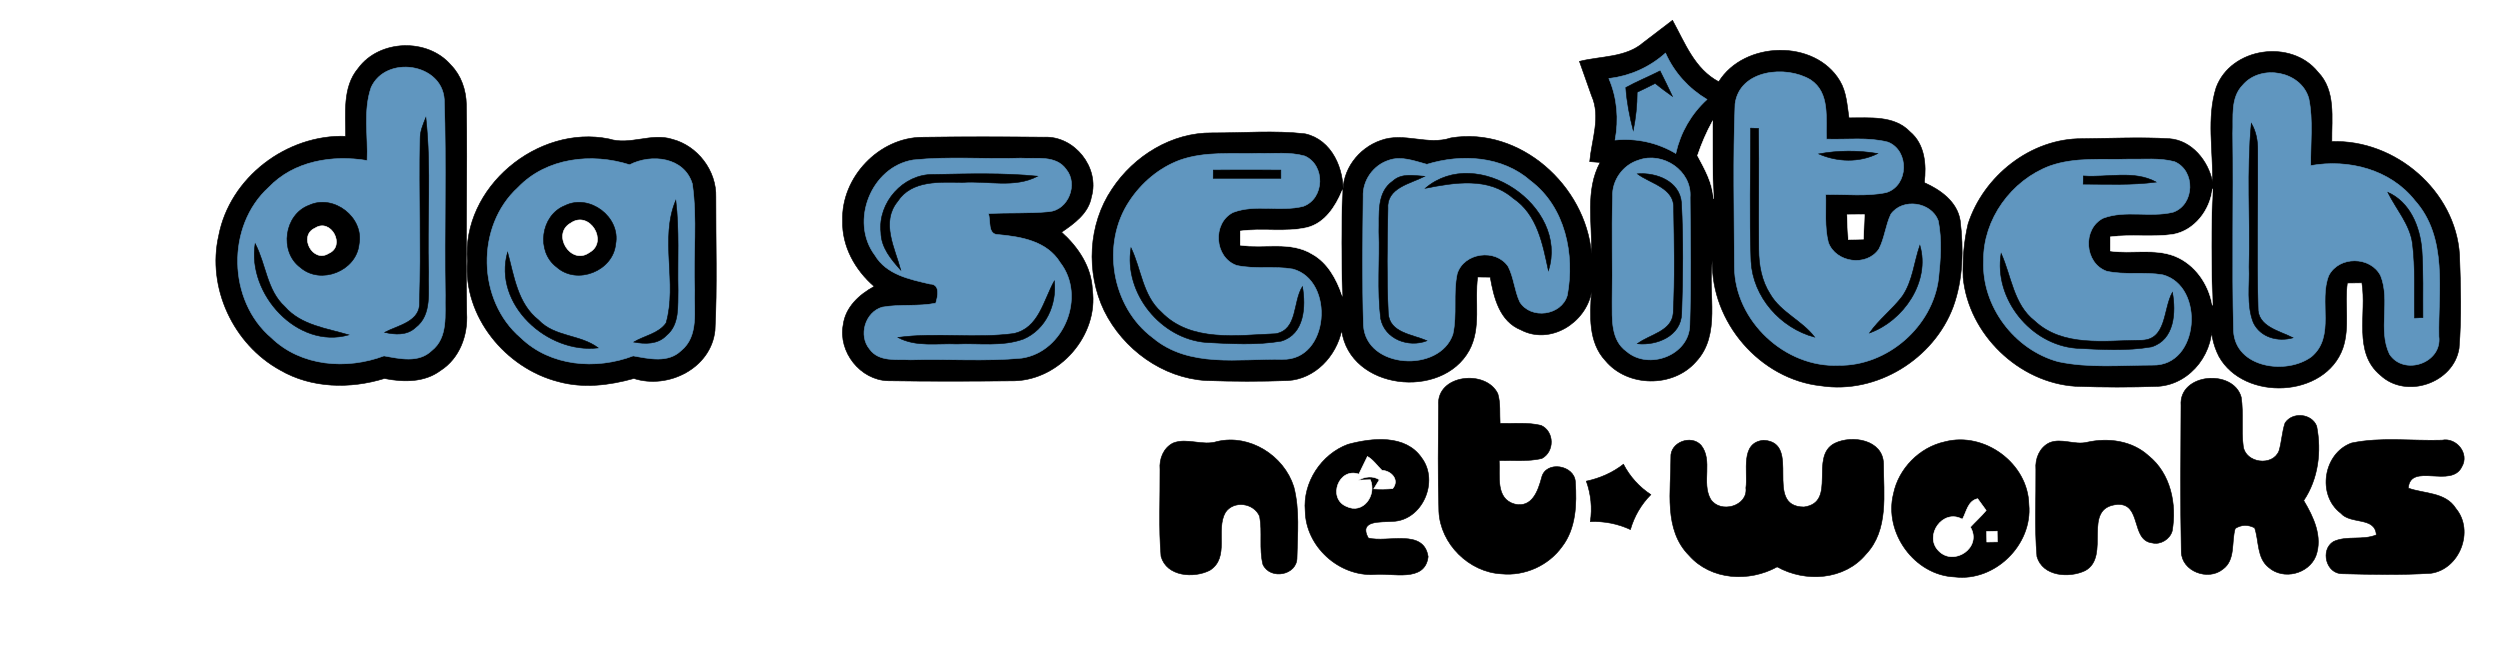 <?xml version="1.0" encoding="UTF-8"?>
<svg xmlns="http://www.w3.org/2000/svg" xmlns:xlink="http://www.w3.org/1999/xlink" width="431pt" height="114pt" viewBox="0 0 431 114" version="1.1">
<rect x="0" y="0" width="431" height="114" fill="#333333" stroke="none"/>
<defs>
<clipPath id="clip0">
  <rect width="431" height="114"/>
</clipPath>
</defs>
<g id="surface0" clip-path="url(#clip0)">
<path style="fill: none; stroke-width: 0.1; stroke-linecap: butt; stroke-linejoin: miter; stroke: rgb(100%,100%,100%); opacity: 1;stroke-miterlimit: 10;" d="M 0 0 L 431 0 L 431 114 L 0 114 L 0 0 Z M 0 0 " transform="matrix(1,0,0,1,0,0)"/>
<path style="stroke: none; fill-rule: nonzero; fill: rgb(100%,100%,100%); opacity: 1;" d="M 0 0 L 431 0 L 431 114 L 0 114 L 0 0 Z M 0 0 "/>
<path style="fill: none; stroke-width: 0.1; stroke-linecap: butt; stroke-linejoin: miter; stroke: rgb(0%,0%,0%); opacity: 1;stroke-miterlimit: 10;" d="M 283.31 7.343 C 284.986 6.064 286.651 4.77 288.339 3.502 C 290.491 7.398 292.13 11.89 296.31 14.093 C 300.676 7.052 312.888 6.724 317.186 13.941 C 318.343 15.861 318.437 18.163 318.764 20.321 C 322.329 20.354 326.541 19.856 329.268 22.7 C 331.854 24.855 332.132 28.371 331.754 31.488 C 334.539 32.722 337.416 34.77 337.934 37.996 C 338.537 42.949 338.453 48.153 336.731 52.891 C 333.377 61.893 323.545 67.984 313.965 66.519 C 303.43 65.393 294.939 55.524 295.207 44.929 C 294.389 50.674 296.792 57.697 292.361 62.386 C 288.419 66.874 280.58 66.775 276.77 62.172 C 273.804 59.007 274.096 54.324 274.372 50.337 C 273.404 55.681 267.238 59.519 262.215 56.879 C 258.511 55.397 257.531 51.289 256.913 47.776 C 256.372 47.77 255.289 47.757 254.748 47.751 C 254.175 51.957 255.412 56.544 253.273 60.439 C 248.556 68.954 232.735 67.229 231.302 56.985 C 230.358 61.418 226.711 65.335 222.031 65.611 C 217.321 65.786 212.596 65.772 207.888 65.603 C 200.422 65.155 193.645 60.208 190.368 53.58 C 187.188 46.979 187.591 38.686 191.72 32.581 C 195.497 26.871 202.026 22.834 208.983 22.912 C 214.315 22.931 219.691 22.45 224.999 23.069 C 229.654 24.089 231.773 29.176 231.541 33.549 C 231.286 29.33 234.194 25.52 238.083 24.195 C 242.042 22.751 246.139 25.126 250.142 23.774 C 262.058 21.798 273.347 31.993 274.37 43.687 C 274.526 38.486 273.253 32.835 275.864 28.001 C 275.414 27.966 274.514 27.897 274.064 27.862 C 274.394 24.099 276.025 20.137 274.378 16.476 C 273.701 14.503 272.978 12.547 272.293 10.579 C 275.971 9.645 280.283 9.962 283.31 7.343 Z M 283.31 7.343 " transform="matrix(1,0,0,1,0,0)"/>
<path style="stroke: none; fill-rule: nonzero; fill: rgb(0%,0%,0%); opacity: 1;" d="M 283.31 7.343 C 284.986 6.064 286.651 4.77 288.339 3.502 C 290.491 7.398 292.13 11.89 296.31 14.093 C 300.676 7.052 312.888 6.724 317.186 13.941 C 318.343 15.861 318.437 18.163 318.764 20.321 C 322.329 20.354 326.541 19.856 329.268 22.7 C 331.854 24.855 332.132 28.371 331.754 31.488 C 334.539 32.722 337.416 34.77 337.934 37.996 C 338.537 42.949 338.453 48.153 336.731 52.891 C 333.377 61.893 323.545 67.984 313.965 66.519 C 303.43 65.393 294.939 55.524 295.207 44.929 C 294.389 50.674 296.792 57.697 292.361 62.386 C 288.419 66.874 280.58 66.775 276.77 62.172 C 273.804 59.007 274.096 54.324 274.372 50.337 C 273.404 55.681 267.238 59.519 262.215 56.879 C 258.511 55.397 257.531 51.289 256.913 47.776 C 256.372 47.77 255.289 47.757 254.748 47.751 C 254.175 51.957 255.412 56.544 253.273 60.439 C 248.556 68.954 232.735 67.229 231.302 56.985 C 230.358 61.418 226.711 65.335 222.031 65.611 C 217.321 65.786 212.596 65.772 207.888 65.603 C 200.422 65.155 193.645 60.208 190.368 53.58 C 187.188 46.979 187.591 38.686 191.72 32.581 C 195.497 26.871 202.026 22.834 208.983 22.912 C 214.315 22.931 219.691 22.45 224.999 23.069 C 229.654 24.089 231.773 29.176 231.541 33.549 C 231.286 29.33 234.194 25.52 238.083 24.195 C 242.042 22.751 246.139 25.126 250.142 23.774 C 262.058 21.798 273.347 31.993 274.37 43.687 C 274.526 38.486 273.253 32.835 275.864 28.001 C 275.414 27.966 274.514 27.897 274.064 27.862 C 274.394 24.099 276.025 20.137 274.378 16.476 C 273.701 14.503 272.978 12.547 272.293 10.579 C 275.971 9.645 280.283 9.962 283.31 7.343 Z M 283.31 7.343 "/>
<path style="fill: none; stroke-width: 0.1; stroke-linecap: butt; stroke-linejoin: miter; stroke: rgb(0%,0%,0%); opacity: 1;stroke-miterlimit: 10;" d="M 61.746 11.787 C 65.403 6.783 73.739 6.527 77.746 11.224 C 79.513 13.017 80.349 15.523 80.402 18.008 C 80.604 29.996 80.243 41.988 80.458 53.976 C 80.7 57.766 79.252 61.762 75.96 63.869 C 73.177 65.964 69.536 65.903 66.278 65.25 C 60.383 67.068 53.709 66.958 48.283 63.798 C 40.249 59.378 35.642 49.613 37.708 40.614 C 39.638 30.577 49.438 23.168 59.583 23.495 C 59.619 19.557 59.009 15.036 61.746 11.787 Z M 61.746 11.787 " transform="matrix(1,0,0,1,0,0)"/>
<path style="stroke: none; fill-rule: nonzero; fill: rgb(0%,0%,0%); opacity: 1;" d="M 61.746 11.787 C 65.403 6.783 73.739 6.527 77.746 11.224 C 79.513 13.017 80.349 15.523 80.402 18.008 C 80.604 29.996 80.243 41.988 80.458 53.976 C 80.7 57.766 79.252 61.762 75.96 63.869 C 73.177 65.964 69.536 65.903 66.278 65.25 C 60.383 67.068 53.709 66.958 48.283 63.798 C 40.249 59.378 35.642 49.613 37.708 40.614 C 39.638 30.577 49.438 23.168 59.583 23.495 C 59.619 19.557 59.009 15.036 61.746 11.787 Z M 61.746 11.787 "/>
<path style="fill: none; stroke-width: 0.1; stroke-linecap: butt; stroke-linejoin: miter; stroke: rgb(0%,0%,0%); opacity: 1;stroke-miterlimit: 10;" d="M 382.06 15.111 C 384.627 8.139 395.029 6.695 399.606 12.409 C 402.733 15.608 401.952 20.351 402.01 24.408 C 412.943 24.008 423.355 32.932 424.024 43.941 C 424.222 49.299 424.383 54.697 423.945 60.045 C 423.018 66.041 414.832 68.843 410.396 64.695 C 405.616 60.754 408.062 54.032 407.189 48.755 C 406.562 48.762 405.308 48.776 404.681 48.783 C 404.176 52.515 405.139 56.401 403.911 60.033 C 400.857 68.627 386.87 69.204 382.547 61.455 C 381.497 59.41 381.062 57.214 381.24 54.868 C 382.047 60.496 377.792 66.244 372.06 66.608 C 367.323 66.787 362.57 66.774 357.836 66.599 C 348.039 65.981 339.379 57.613 338.443 47.84 C 338.346 44.748 338.575 41.615 339.297 38.602 C 341.98 30.31 350.148 23.833 358.994 23.911 C 363.995 23.867 369.012 23.616 374.009 23.912 C 377.873 24.196 380.698 27.725 381.438 31.329 C 381.551 25.972 380.41 20.319 382.06 15.111 Z M 382.06 15.111 " transform="matrix(1,0,0,1,0,0)"/>
<path style="stroke: none; fill-rule: nonzero; fill: rgb(0%,0%,0%); opacity: 1;" d="M 382.06 15.111 C 384.627 8.139 395.029 6.695 399.606 12.409 C 402.733 15.608 401.952 20.351 402.01 24.408 C 412.943 24.008 423.355 32.932 424.024 43.941 C 424.222 49.299 424.383 54.697 423.945 60.045 C 423.018 66.041 414.832 68.843 410.396 64.695 C 405.616 60.754 408.062 54.032 407.189 48.755 C 406.562 48.762 405.308 48.776 404.681 48.783 C 404.176 52.515 405.139 56.401 403.911 60.033 C 400.857 68.627 386.87 69.204 382.547 61.455 C 381.497 59.41 381.062 57.214 381.24 54.868 C 382.047 60.496 377.792 66.244 372.06 66.608 C 367.323 66.787 362.57 66.774 357.836 66.599 C 348.039 65.981 339.379 57.613 338.443 47.84 C 338.346 44.748 338.575 41.615 339.297 38.602 C 341.98 30.31 350.148 23.833 358.994 23.911 C 363.995 23.867 369.012 23.616 374.009 23.912 C 377.873 24.196 380.698 27.725 381.438 31.329 C 381.551 25.972 380.41 20.319 382.06 15.111 Z M 382.06 15.111 "/>
<path style="fill: none; stroke-width: 0.1; stroke-linecap: butt; stroke-linejoin: miter; stroke: rgb(37.647%,58.824%,74.902%); opacity: 1;stroke-miterlimit: 10;" d="M 277.37 13.539 C 281.03 13.1 284.383 11.605 287.134 9.148 C 288.638 12.524 291.12 15.252 294.287 17.145 C 291.553 19.643 289.72 22.846 288.903 26.455 C 285.72 24.569 282.127 23.785 278.444 24.142 C 279.104 20.547 278.821 16.913 277.37 13.539 Z M 277.37 13.539 " transform="matrix(1,0,0,1,0,0)"/>
<path style="stroke: none; fill-rule: nonzero; fill: rgb(37.647%,58.824%,74.902%); opacity: 1;" d="M 277.37 13.539 C 281.03 13.1 284.383 11.605 287.134 9.148 C 288.638 12.524 291.12 15.252 294.287 17.145 C 291.553 19.643 289.72 22.846 288.903 26.455 C 285.72 24.569 282.127 23.785 278.444 24.142 C 279.104 20.547 278.821 16.913 277.37 13.539 Z M 277.37 13.539 "/>
<path style="fill: none; stroke-width: 0.1; stroke-linecap: butt; stroke-linejoin: miter; stroke: rgb(37.647%,58.824%,74.902%); opacity: 1;stroke-miterlimit: 10;" d="M 63.991 15.049 C 66.533 9.502 76.155 10.874 76.591 17.121 C 76.968 28.389 76.583 39.681 76.763 50.959 C 76.67 54.186 77.31 58.19 74.412 60.462 C 72.17 62.621 68.925 61.838 66.2 61.354 C 59.754 63.77 51.902 63.188 46.785 58.233 C 39.239 51.823 38.988 38.955 46.33 32.294 C 50.671 27.74 57.309 26.677 63.292 27.674 C 63.485 23.49 62.585 19.074 63.991 15.049 Z M 63.991 15.049 " transform="matrix(1,0,0,1,0,0)"/>
<path style="stroke: none; fill-rule: nonzero; fill: rgb(37.647%,58.824%,74.902%); opacity: 1;" d="M 63.991 15.049 C 66.533 9.502 76.155 10.874 76.591 17.121 C 76.968 28.389 76.583 39.681 76.763 50.959 C 76.67 54.186 77.31 58.19 74.412 60.462 C 72.17 62.621 68.925 61.838 66.2 61.354 C 59.754 63.77 51.902 63.188 46.785 58.233 C 39.239 51.823 38.988 38.955 46.33 32.294 C 50.671 27.74 57.309 26.677 63.292 27.674 C 63.485 23.49 62.585 19.074 63.991 15.049 Z M 63.991 15.049 "/>
<path style="fill: none; stroke-width: 0.1; stroke-linecap: butt; stroke-linejoin: miter; stroke: rgb(0%,0%,0%); opacity: 1;stroke-miterlimit: 10;" d="M 280.288 15.09 C 282.207 14.042 284.241 13.214 286.194 12.223 C 286.923 13.677 287.64 15.134 288.327 16.611 C 287.309 15.893 286.315 15.147 285.344 14.375 C 284.32 14.906 283.288 15.413 282.248 15.895 C 282.25 18.111 282.005 20.322 281.573 22.494 C 280.938 20.069 280.458 17.592 280.288 15.09 Z M 280.288 15.09 " transform="matrix(1,0,0,1,0,0)"/>
<path style="stroke: none; fill-rule: nonzero; fill: rgb(0%,0%,0%); opacity: 1;" d="M 280.288 15.09 C 282.207 14.042 284.241 13.214 286.194 12.223 C 286.923 13.677 287.64 15.134 288.327 16.611 C 287.309 15.893 286.315 15.147 285.344 14.375 C 284.32 14.906 283.288 15.413 282.248 15.895 C 282.25 18.111 282.005 20.322 281.573 22.494 C 280.938 20.069 280.458 17.592 280.288 15.09 Z M 280.288 15.09 "/>
<path style="fill: none; stroke-width: 0.1; stroke-linecap: butt; stroke-linejoin: miter; stroke: rgb(37.647%,58.824%,74.902%); opacity: 1;stroke-miterlimit: 10;" d="M 299.128 17.911 C 299.906 11.997 307.914 11.202 312.148 13.759 C 315.563 16.02 314.737 20.492 314.876 23.986 C 318.4 24.103 322.033 23.611 325.483 24.502 C 329.207 25.974 329.055 31.982 325.213 33.188 C 321.782 33.91 318.231 33.448 314.754 33.541 C 314.839 36.287 314.521 39.104 315.205 41.794 C 316.474 45.309 321.84 46.063 323.935 42.92 C 324.912 41.035 325.074 38.848 325.982 36.932 C 327.991 34.087 332.974 34.799 334.161 38.073 C 334.812 41.338 334.551 44.725 334.207 48.014 C 333.183 56.307 325.366 63.11 317.008 62.985 C 307.753 63.428 299.093 55.325 299.017 46.042 C 298.981 36.67 298.758 27.274 299.128 17.911 Z M 299.128 17.911 " transform="matrix(1,0,0,1,0,0)"/>
<path style="stroke: none; fill-rule: nonzero; fill: rgb(37.647%,58.824%,74.902%); opacity: 1;" d="M 299.128 17.911 C 299.906 11.997 307.914 11.202 312.148 13.759 C 315.563 16.02 314.737 20.492 314.876 23.986 C 318.4 24.103 322.033 23.611 325.483 24.502 C 329.207 25.974 329.055 31.982 325.213 33.188 C 321.782 33.91 318.231 33.448 314.754 33.541 C 314.839 36.287 314.521 39.104 315.205 41.794 C 316.474 45.309 321.84 46.063 323.935 42.92 C 324.912 41.035 325.074 38.848 325.982 36.932 C 327.991 34.087 332.974 34.799 334.161 38.073 C 334.812 41.338 334.551 44.725 334.207 48.014 C 333.183 56.307 325.366 63.11 317.008 62.985 C 307.753 63.428 299.093 55.325 299.017 46.042 C 298.981 36.67 298.758 27.274 299.128 17.911 Z M 299.128 17.911 "/>
<path style="fill: none; stroke-width: 0.1; stroke-linecap: butt; stroke-linejoin: miter; stroke: rgb(37.647%,58.824%,74.902%); opacity: 1;stroke-miterlimit: 10;" d="M 386.644 14.676 C 389.765 10.991 396.709 12.23 398.042 16.979 C 398.821 20.777 398.307 24.702 398.37 28.55 C 404.905 27.379 412.106 29.222 416.333 34.578 C 422.062 40.99 420.317 50.147 420.462 57.998 C 421.062 62.617 414.397 64.848 411.947 61.047 C 409.941 56.859 412.146 51.809 410.418 47.525 C 408.672 44.128 403.24 44.091 401.485 47.494 C 399.682 51.94 402.673 57.995 398.495 61.497 C 394.198 64.675 385.376 63.444 385.063 57.038 C 384.774 45.694 385.082 34.335 384.926 22.986 C 385.055 20.196 384.499 16.877 386.644 14.676 Z M 386.644 14.676 " transform="matrix(1,0,0,1,0,0)"/>
<path style="stroke: none; fill-rule: nonzero; fill: rgb(37.647%,58.824%,74.902%); opacity: 1;" d="M 386.644 14.676 C 389.765 10.991 396.709 12.23 398.042 16.979 C 398.821 20.777 398.307 24.702 398.37 28.55 C 404.905 27.379 412.106 29.222 416.333 34.578 C 422.062 40.99 420.317 50.147 420.462 57.998 C 421.062 62.617 414.397 64.848 411.947 61.047 C 409.941 56.859 412.146 51.809 410.418 47.525 C 408.672 44.128 403.24 44.091 401.485 47.494 C 399.682 51.94 402.673 57.995 398.495 61.497 C 394.198 64.675 385.376 63.444 385.063 57.038 C 384.774 45.694 385.082 34.335 384.926 22.986 C 385.055 20.196 384.499 16.877 386.644 14.676 Z M 386.644 14.676 "/>
<path style="fill: none; stroke-width: 0.1; stroke-linecap: butt; stroke-linejoin: miter; stroke: rgb(0%,0%,0%); opacity: 1;stroke-miterlimit: 10;" d="M 72.432 23.92 C 72.41 22.625 72.949 21.425 73.419 20.252 C 74.39 29.108 73.603 38.051 73.894 46.943 C 73.74 50.151 74.579 54.242 71.625 56.477 C 70.164 57.85 68.113 57.709 66.312 57.299 C 68.626 56.07 72.543 55.469 72.33 52.021 C 72.616 42.66 72.268 33.284 72.432 23.92 Z M 72.432 23.92 " transform="matrix(1,0,0,1,0,0)"/>
<path style="stroke: none; fill-rule: nonzero; fill: rgb(0%,0%,0%); opacity: 1;" d="M 72.432 23.92 C 72.41 22.625 72.949 21.425 73.419 20.252 C 74.39 29.108 73.603 38.051 73.894 46.943 C 73.74 50.151 74.579 54.242 71.625 56.477 C 70.164 57.85 68.113 57.709 66.312 57.299 C 68.626 56.07 72.543 55.469 72.33 52.021 C 72.616 42.66 72.268 33.284 72.432 23.92 Z M 72.432 23.92 "/>
<path style="fill: none; stroke-width: 0.1; stroke-linecap: butt; stroke-linejoin: miter; stroke: rgb(100%,100%,100%); opacity: 1;stroke-miterlimit: 10;" d="M 292.654 26.816 C 293.342 24.767 294.2 22.782 295.24 20.885 C 295.275 25.348 295.155 29.812 295.414 34.272 C 295.266 31.511 293.905 29.165 292.654 26.816 Z M 292.654 26.816 " transform="matrix(1,0,0,1,0,0)"/>
<path style="stroke: none; fill-rule: nonzero; fill: rgb(100%,100%,100%); opacity: 1;" d="M 292.654 26.816 C 293.342 24.767 294.2 22.782 295.24 20.885 C 295.275 25.348 295.155 29.812 295.414 34.272 C 295.266 31.511 293.905 29.165 292.654 26.816 Z M 292.654 26.816 "/>
<path style="fill: none; stroke-width: 0.1; stroke-linecap: butt; stroke-linejoin: miter; stroke: rgb(0%,0%,0%); opacity: 1;stroke-miterlimit: 10;" d="M 301.804 22.091 L 303.168 22.139 C 303.274 29.091 303.139 36.044 303.209 42.996 C 303.208 45.684 303.711 48.44 305.195 50.729 C 307.037 53.876 310.675 55.262 312.848 58.125 C 306.95 56.566 302.193 51.198 301.879 45.031 C 301.585 37.391 301.817 29.736 301.804 22.091 Z M 301.804 22.091 " transform="matrix(1,0,0,1,0,0)"/>
<path style="stroke: none; fill-rule: nonzero; fill: rgb(0%,0%,0%); opacity: 1;" d="M 301.804 22.091 L 303.168 22.139 C 303.274 29.091 303.139 36.044 303.209 42.996 C 303.208 45.684 303.711 48.44 305.195 50.729 C 307.037 53.876 310.675 55.262 312.848 58.125 C 306.95 56.566 302.193 51.198 301.879 45.031 C 301.585 37.391 301.817 29.736 301.804 22.091 Z M 301.804 22.091 "/>
<path style="fill: none; stroke-width: 0.1; stroke-linecap: butt; stroke-linejoin: miter; stroke: rgb(0%,0%,0%); opacity: 1;stroke-miterlimit: 10;" d="M 388.125 21.258 C 388.965 22.665 389.248 24.315 389.228 25.934 C 389.29 34.939 389.045 43.952 389.284 52.953 C 389.139 56.335 392.99 57.019 395.32 58.236 C 392.723 58.964 389.716 58.201 388.473 55.614 C 387.278 52.575 387.88 49.195 387.745 46.006 C 387.968 37.76 387.337 29.48 388.125 21.258 Z M 388.125 21.258 " transform="matrix(1,0,0,1,0,0)"/>
<path style="stroke: none; fill-rule: nonzero; fill: rgb(0%,0%,0%); opacity: 1;" d="M 388.125 21.258 C 388.965 22.665 389.248 24.315 389.228 25.934 C 389.29 34.939 389.045 43.952 389.284 52.953 C 389.139 56.335 392.99 57.019 395.32 58.236 C 392.723 58.964 389.716 58.201 388.473 55.614 C 387.278 52.575 387.88 49.195 387.745 46.006 C 387.968 37.76 387.337 29.48 388.125 21.258 Z M 388.125 21.258 "/>
<path style="fill: none; stroke-width: 0.1; stroke-linecap: butt; stroke-linejoin: miter; stroke: rgb(0%,0%,0%); opacity: 1;stroke-miterlimit: 10;" d="M 80.586 45.021 C 79.556 32.326 92.699 21.443 104.99 23.951 C 108.63 25.101 112.275 22.849 115.902 24.01 C 120.275 25.141 123.558 29.451 123.415 33.99 C 123.386 41.648 123.664 49.329 123.265 56.976 C 122.578 63.477 115.218 67.158 109.281 65.25 C 105.044 66.436 100.539 66.986 96.234 65.79 C 87.178 63.472 79.824 54.584 80.586 45.021 Z M 80.586 45.021 " transform="matrix(1,0,0,1,0,0)"/>
<path style="stroke: none; fill-rule: nonzero; fill: rgb(0%,0%,0%); opacity: 1;" d="M 80.586 45.021 C 79.556 32.326 92.699 21.443 104.99 23.951 C 108.63 25.101 112.275 22.849 115.902 24.01 C 120.275 25.141 123.558 29.451 123.415 33.99 C 123.386 41.648 123.664 49.329 123.265 56.976 C 122.578 63.477 115.218 67.158 109.281 65.25 C 105.044 66.436 100.539 66.986 96.234 65.79 C 87.178 63.472 79.824 54.584 80.586 45.021 Z M 80.586 45.021 "/>
<path style="fill: none; stroke-width: 0.1; stroke-linecap: butt; stroke-linejoin: miter; stroke: rgb(0%,0%,0%); opacity: 1;stroke-miterlimit: 10;" d="M 145.26 38.03 C 145.017 30.589 151.542 23.693 159.02 23.664 C 166.004 23.557 172.996 23.581 179.981 23.649 C 185.224 23.382 189.621 28.889 188.166 33.939 C 187.67 36.772 185.223 38.519 183.015 40.029 C 185.881 42.604 188.181 46.012 188.331 49.983 C 189.395 57.776 182.743 65.432 174.927 65.654 C 167.657 65.731 160.379 65.76 153.111 65.642 C 148.326 65.536 144.467 60.653 145.369 55.974 C 145.769 52.94 148.152 50.768 150.71 49.383 C 147.422 46.546 145.125 42.459 145.26 38.03 Z M 145.26 38.03 " transform="matrix(1,0,0,1,0,0)"/>
<path style="stroke: none; fill-rule: nonzero; fill: rgb(0%,0%,0%); opacity: 1;" d="M 145.26 38.03 C 145.017 30.589 151.542 23.693 159.02 23.664 C 166.004 23.557 172.996 23.581 179.981 23.649 C 185.224 23.382 189.621 28.889 188.166 33.939 C 187.67 36.772 185.223 38.519 183.015 40.029 C 185.881 42.604 188.181 46.012 188.331 49.983 C 189.395 57.776 182.743 65.432 174.927 65.654 C 167.657 65.731 160.379 65.76 153.111 65.642 C 148.326 65.536 144.467 60.653 145.369 55.974 C 145.769 52.94 148.152 50.768 150.71 49.383 C 147.422 46.546 145.125 42.459 145.26 38.03 Z M 145.26 38.03 "/>
<path style="fill: none; stroke-width: 0.1; stroke-linecap: butt; stroke-linejoin: miter; stroke: rgb(0%,0%,0%); opacity: 1;stroke-miterlimit: 10;" d="M 313.549 26.536 C 316.903 25.911 320.35 25.908 323.717 26.469 C 320.569 28.061 316.74 27.933 313.549 26.536 Z M 313.549 26.536 " transform="matrix(1,0,0,1,0,0)"/>
<path style="stroke: none; fill-rule: nonzero; fill: rgb(0%,0%,0%); opacity: 1;" d="M 313.549 26.536 C 316.903 25.911 320.35 25.908 323.717 26.469 C 320.569 28.061 316.74 27.933 313.549 26.536 Z M 313.549 26.536 "/>
<path style="fill: none; stroke-width: 0.1; stroke-linecap: butt; stroke-linejoin: miter; stroke: rgb(37.647%,58.824%,74.902%); opacity: 1;stroke-miterlimit: 10;" d="M 108.544 28.403 C 112.32 26.464 117.975 27.087 119.361 31.702 C 120.232 37.758 119.487 43.937 119.757 50.042 C 119.596 53.545 120.534 57.929 117.418 60.459 C 115.162 62.628 111.9 61.834 109.162 61.354 C 102.733 63.792 94.893 63.167 89.786 58.235 C 82.244 51.825 81.986 38.97 89.319 32.303 C 94.235 27.185 102.011 26.33 108.544 28.403 Z M 108.544 28.403 " transform="matrix(1,0,0,1,0,0)"/>
<path style="stroke: none; fill-rule: nonzero; fill: rgb(37.647%,58.824%,74.902%); opacity: 1;" d="M 108.544 28.403 C 112.32 26.464 117.975 27.087 119.361 31.702 C 120.232 37.758 119.487 43.937 119.757 50.042 C 119.596 53.545 120.534 57.929 117.418 60.459 C 115.162 62.628 111.9 61.834 109.162 61.354 C 102.733 63.792 94.893 63.167 89.786 58.235 C 82.244 51.825 81.986 38.97 89.319 32.303 C 94.235 27.185 102.011 26.33 108.544 28.403 Z M 108.544 28.403 "/>
<path style="fill: none; stroke-width: 0.1; stroke-linecap: butt; stroke-linejoin: miter; stroke: rgb(37.647%,58.824%,74.902%); opacity: 1;stroke-miterlimit: 10;" d="M 157.437 27.575 C 163.588 26.934 169.798 27.477 175.975 27.266 C 178.611 27.429 182.043 26.685 183.821 29.209 C 185.916 31.758 184.182 36.198 180.854 36.488 C 177.377 36.832 173.875 36.614 170.392 36.828 C 170.857 37.993 170.186 40.466 172.11 40.447 C 176.073 40.816 180.51 41.569 182.778 45.272 C 187.297 51.087 183.431 60.651 176.173 61.737 C 169.809 62.348 163.394 61.833 157.01 62.033 C 154.603 61.903 151.524 62.449 149.909 60.176 C 147.96 57.828 149.152 53.819 152.086 52.956 C 155.134 52.411 158.276 52.883 161.319 52.272 C 161.696 51.091 162.14 48.987 160.307 48.961 C 156.799 48.142 152.836 47.362 150.832 43.994 C 146.448 38.163 150.223 28.727 157.437 27.575 Z M 157.437 27.575 " transform="matrix(1,0,0,1,0,0)"/>
<path style="stroke: none; fill-rule: nonzero; fill: rgb(37.647%,58.824%,74.902%); opacity: 1;" d="M 157.437 27.575 C 163.588 26.934 169.798 27.477 175.975 27.266 C 178.611 27.429 182.043 26.685 183.821 29.209 C 185.916 31.758 184.182 36.198 180.854 36.488 C 177.377 36.832 173.875 36.614 170.392 36.828 C 170.857 37.993 170.186 40.466 172.11 40.447 C 176.073 40.816 180.51 41.569 182.778 45.272 C 187.297 51.087 183.431 60.651 176.173 61.737 C 169.809 62.348 163.394 61.833 157.01 62.033 C 154.603 61.903 151.524 62.449 149.909 60.176 C 147.96 57.828 149.152 53.819 152.086 52.956 C 155.134 52.411 158.276 52.883 161.319 52.272 C 161.696 51.091 162.14 48.987 160.307 48.961 C 156.799 48.142 152.836 47.362 150.832 43.994 C 146.448 38.163 150.223 28.727 157.437 27.575 Z M 157.437 27.575 "/>
<path style="fill: none; stroke-width: 0.1; stroke-linecap: butt; stroke-linejoin: miter; stroke: rgb(37.647%,58.824%,74.902%); opacity: 1;stroke-miterlimit: 10;" d="M 203.374 27.615 C 207.744 26.049 212.461 26.587 217.012 26.437 C 219.645 26.502 222.359 26.173 224.931 26.894 C 228.531 28.464 228.373 34.251 224.667 35.575 C 220.711 36.552 216.412 35.157 212.571 36.623 C 208.94 38.483 209.358 44.415 213.199 45.765 C 216.385 46.463 219.693 45.825 222.9 46.389 C 230.177 48.389 229.179 62.206 221.058 61.945 C 213.594 61.813 204.991 63.462 198.769 58.247 C 191.632 52.94 189.786 42.032 194.722 34.656 C 196.797 31.507 199.825 28.94 203.374 27.615 Z M 203.374 27.615 " transform="matrix(1,0,0,1,0,0)"/>
<path style="stroke: none; fill-rule: nonzero; fill: rgb(37.647%,58.824%,74.902%); opacity: 1;" d="M 203.374 27.615 C 207.744 26.049 212.461 26.587 217.012 26.437 C 219.645 26.502 222.359 26.173 224.931 26.894 C 228.531 28.464 228.373 34.251 224.667 35.575 C 220.711 36.552 216.412 35.157 212.571 36.623 C 208.94 38.483 209.358 44.415 213.199 45.765 C 216.385 46.463 219.693 45.825 222.9 46.389 C 230.177 48.389 229.179 62.206 221.058 61.945 C 213.594 61.813 204.991 63.462 198.769 58.247 C 191.632 52.94 189.786 42.032 194.722 34.656 C 196.797 31.507 199.825 28.94 203.374 27.615 Z M 203.374 27.615 "/>
<path style="fill: none; stroke-width: 0.1; stroke-linecap: butt; stroke-linejoin: miter; stroke: rgb(37.647%,58.824%,74.902%); opacity: 1;stroke-miterlimit: 10;" d="M 239.387 27.637 C 241.585 26.839 243.865 27.763 245.997 28.329 C 251.99 26.496 258.996 26.89 263.878 31.184 C 269.867 35.71 271.518 43.851 270.206 50.909 C 269.215 54.409 263.907 55.124 262.009 52.054 C 261.102 50.097 260.992 47.861 260.007 45.94 C 257.861 42.782 252.381 43.52 251.222 47.182 C 250.474 50.618 251.243 54.201 250.475 57.633 C 248.197 64.345 235.471 63.606 235.063 56.052 C 234.837 48.671 234.931 41.271 235.011 33.887 C 234.89 31.113 236.763 28.491 239.387 27.637 Z M 239.387 27.637 " transform="matrix(1,0,0,1,0,0)"/>
<path style="stroke: none; fill-rule: nonzero; fill: rgb(37.647%,58.824%,74.902%); opacity: 1;" d="M 239.387 27.637 C 241.585 26.839 243.865 27.763 245.997 28.329 C 251.99 26.496 258.996 26.89 263.878 31.184 C 269.867 35.71 271.518 43.851 270.206 50.909 C 269.215 54.409 263.907 55.124 262.009 52.054 C 261.102 50.097 260.992 47.861 260.007 45.94 C 257.861 42.782 252.381 43.52 251.222 47.182 C 250.474 50.618 251.243 54.201 250.475 57.633 C 248.197 64.345 235.471 63.606 235.063 56.052 C 234.837 48.671 234.931 41.271 235.011 33.887 C 234.89 31.113 236.763 28.491 239.387 27.637 Z M 239.387 27.637 "/>
<path style="fill: none; stroke-width: 0.1; stroke-linecap: butt; stroke-linejoin: miter; stroke: rgb(37.647%,58.824%,74.902%); opacity: 1;stroke-miterlimit: 10;" d="M 282.47 27.614 C 286.653 26.065 291.729 29.445 291.375 34.036 C 291.433 41.348 291.538 48.673 291.319 55.982 C 291.281 61.243 284.249 63.873 280.427 60.589 C 277.676 58.635 277.944 54.986 277.927 52.01 C 278.035 45.976 277.829 39.939 278.009 33.908 C 277.884 31.1 279.792 28.434 282.47 27.614 Z M 282.47 27.614 " transform="matrix(1,0,0,1,0,0)"/>
<path style="stroke: none; fill-rule: nonzero; fill: rgb(37.647%,58.824%,74.902%); opacity: 1;" d="M 282.47 27.614 C 286.653 26.065 291.729 29.445 291.375 34.036 C 291.433 41.348 291.538 48.673 291.319 55.982 C 291.281 61.243 284.249 63.873 280.427 60.589 C 277.676 58.635 277.944 54.986 277.927 52.01 C 278.035 45.976 277.829 39.939 278.009 33.908 C 277.884 31.1 279.792 28.434 282.47 27.614 Z M 282.47 27.614 "/>
<path style="fill: none; stroke-width: 0.1; stroke-linecap: butt; stroke-linejoin: miter; stroke: rgb(37.647%,58.824%,74.902%); opacity: 1;stroke-miterlimit: 10;" d="M 353.415 28.598 C 357.756 27.06 362.437 27.583 366.956 27.438 C 369.595 27.497 372.309 27.185 374.895 27.877 C 378.528 29.424 378.389 35.255 374.659 36.577 C 370.708 37.547 366.424 36.165 362.587 37.613 C 358.942 39.463 359.35 45.405 363.193 46.762 C 366.372 47.469 369.676 46.821 372.879 47.386 C 380.164 49.354 379.201 63.168 371.093 62.942 C 365.687 62.954 360.164 63.484 354.841 62.35 C 347.307 60.316 341.62 52.801 341.966 44.956 C 341.861 37.802 346.778 31.074 353.415 28.598 Z M 353.415 28.598 " transform="matrix(1,0,0,1,0,0)"/>
<path style="stroke: none; fill-rule: nonzero; fill: rgb(37.647%,58.824%,74.902%); opacity: 1;" d="M 353.415 28.598 C 357.756 27.06 362.437 27.583 366.956 27.438 C 369.595 27.497 372.309 27.185 374.895 27.877 C 378.528 29.424 378.389 35.255 374.659 36.577 C 370.708 37.547 366.424 36.165 362.587 37.613 C 358.942 39.463 359.35 45.405 363.193 46.762 C 366.372 47.469 369.676 46.821 372.879 47.386 C 380.164 49.354 379.201 63.168 371.093 62.942 C 365.687 62.954 360.164 63.484 354.841 62.35 C 347.307 60.316 341.62 52.801 341.966 44.956 C 341.861 37.802 346.778 31.074 353.415 28.598 Z M 353.415 28.598 "/>
<path style="fill: none; stroke-width: 0.1; stroke-linecap: butt; stroke-linejoin: miter; stroke: rgb(0%,0%,0%); opacity: 1;stroke-miterlimit: 10;" d="M 209.17 29.321 C 213.051 29.302 216.933 29.302 220.816 29.322 C 220.817 29.677 220.818 30.388 220.819 30.744 C 216.932 30.758 213.046 30.758 209.161 30.744 C 209.164 30.389 209.168 29.677 209.17 29.321 Z M 209.17 29.321 " transform="matrix(1,0,0,1,0,0)"/>
<path style="stroke: none; fill-rule: nonzero; fill: rgb(0%,0%,0%); opacity: 1;" d="M 209.17 29.321 C 213.051 29.302 216.933 29.302 220.816 29.322 C 220.817 29.677 220.818 30.388 220.819 30.744 C 216.932 30.758 213.046 30.758 209.161 30.744 C 209.164 30.389 209.168 29.677 209.17 29.321 Z M 209.17 29.321 "/>
<path style="fill: none; stroke-width: 0.1; stroke-linecap: butt; stroke-linejoin: miter; stroke: rgb(0%,0%,0%); opacity: 1;stroke-miterlimit: 10;" d="M 151.87 40.056 C 151.302 34.95 155.726 29.975 160.89 30.083 C 166.88 29.972 172.905 29.782 178.877 30.379 C 174.919 32.476 170.23 31.131 165.959 31.444 C 162.064 31.416 157.167 30.991 154.736 34.745 C 151.819 38.335 154.287 42.784 155.295 46.572 C 153.647 44.736 151.894 42.669 151.87 40.056 Z M 151.87 40.056 " transform="matrix(1,0,0,1,0,0)"/>
<path style="stroke: none; fill-rule: nonzero; fill: rgb(0%,0%,0%); opacity: 1;" d="M 151.87 40.056 C 151.302 34.95 155.726 29.975 160.89 30.083 C 166.88 29.972 172.905 29.782 178.877 30.379 C 174.919 32.476 170.23 31.131 165.959 31.444 C 162.064 31.416 157.167 30.991 154.736 34.745 C 151.819 38.335 154.287 42.784 155.295 46.572 C 153.647 44.736 151.894 42.669 151.87 40.056 Z M 151.87 40.056 "/>
<path style="fill: none; stroke-width: 0.1; stroke-linecap: butt; stroke-linejoin: miter; stroke: rgb(0%,0%,0%); opacity: 1;stroke-miterlimit: 10;" d="M 240.143 31.196 C 241.656 29.814 243.77 30.284 245.613 30.4 C 243.118 31.691 238.999 32.355 239.274 36.014 C 239.16 41.996 239.044 48.002 239.342 53.98 C 239.519 57.415 243.568 57.644 246.002 58.751 C 242.837 59.976 238.754 58.491 238.03 54.947 C 237.414 49.986 237.905 44.962 237.73 39.975 C 237.815 36.972 237.273 33.147 240.143 31.196 Z M 240.143 31.196 " transform="matrix(1,0,0,1,0,0)"/>
<path style="stroke: none; fill-rule: nonzero; fill: rgb(0%,0%,0%); opacity: 1;" d="M 240.143 31.196 C 241.656 29.814 243.77 30.284 245.613 30.4 C 243.118 31.691 238.999 32.355 239.274 36.014 C 239.16 41.996 239.044 48.002 239.342 53.98 C 239.519 57.415 243.568 57.644 246.002 58.751 C 242.837 59.976 238.754 58.491 238.03 54.947 C 237.414 49.986 237.905 44.962 237.73 39.975 C 237.815 36.972 237.273 33.147 240.143 31.196 Z M 240.143 31.196 "/>
<path style="fill: none; stroke-width: 0.1; stroke-linecap: butt; stroke-linejoin: miter; stroke: rgb(0%,0%,0%); opacity: 1;stroke-miterlimit: 10;" d="M 245.721 32.461 C 254.64 24.828 270.523 35.546 266.948 46.662 C 265.964 42.102 265.048 36.956 260.849 34.163 C 256.592 30.465 250.763 31.469 245.721 32.461 Z M 245.721 32.461 " transform="matrix(1,0,0,1,0,0)"/>
<path style="stroke: none; fill-rule: nonzero; fill: rgb(0%,0%,0%); opacity: 1;" d="M 245.721 32.461 C 254.64 24.828 270.523 35.546 266.948 46.662 C 265.964 42.102 265.048 36.956 260.849 34.163 C 256.592 30.465 250.763 31.469 245.721 32.461 Z M 245.721 32.461 "/>
<path style="fill: none; stroke-width: 0.1; stroke-linecap: butt; stroke-linejoin: miter; stroke: rgb(0%,0%,0%); opacity: 1;stroke-miterlimit: 10;" d="M 282.282 29.968 C 285.538 29.7 289.571 31.225 289.882 34.94 C 290.206 41.291 290.146 47.682 289.922 54.037 C 289.817 57.933 285.662 59.613 282.284 59.258 C 284.394 57.651 288.21 57.143 288.467 53.983 C 288.768 48.001 288.649 41.99 288.539 36.002 C 288.741 32.379 284.585 31.701 282.282 29.968 Z M 282.282 29.968 " transform="matrix(1,0,0,1,0,0)"/>
<path style="stroke: none; fill-rule: nonzero; fill: rgb(0%,0%,0%); opacity: 1;" d="M 282.282 29.968 C 285.538 29.7 289.571 31.225 289.882 34.94 C 290.206 41.291 290.146 47.682 289.922 54.037 C 289.817 57.933 285.662 59.613 282.284 59.258 C 284.394 57.651 288.21 57.143 288.467 53.983 C 288.768 48.001 288.649 41.99 288.539 36.002 C 288.741 32.379 284.585 31.701 282.282 29.968 Z M 282.282 29.968 "/>
<path style="fill: none; stroke-width: 0.1; stroke-linecap: butt; stroke-linejoin: miter; stroke: rgb(0%,0%,0%); opacity: 1;stroke-miterlimit: 10;" d="M 359.177 30.334 C 363.317 30.647 367.903 29.298 371.719 31.388 C 367.548 31.944 363.337 31.747 359.147 31.736 C 359.154 31.385 359.169 30.684 359.177 30.334 Z M 359.177 30.334 " transform="matrix(1,0,0,1,0,0)"/>
<path style="stroke: none; fill-rule: nonzero; fill: rgb(0%,0%,0%); opacity: 1;" d="M 359.177 30.334 C 363.317 30.647 367.903 29.298 371.719 31.388 C 367.548 31.944 363.337 31.747 359.147 31.736 C 359.154 31.385 359.169 30.684 359.177 30.334 Z M 359.177 30.334 "/>
<path style="fill: none; stroke-width: 0.1; stroke-linecap: butt; stroke-linejoin: miter; stroke: rgb(0%,0%,0%); opacity: 1;stroke-miterlimit: 10;" d="M 411.658 33.154 C 415.477 34.832 417.201 39.068 417.528 42.983 C 417.807 46.898 417.669 50.827 417.708 54.749 C 417.348 54.766 416.629 54.799 416.27 54.815 C 416.172 50.525 416.453 46.208 415.905 41.941 C 415.438 38.631 413.092 36.061 411.658 33.154 Z M 411.658 33.154 " transform="matrix(1,0,0,1,0,0)"/>
<path style="stroke: none; fill-rule: nonzero; fill: rgb(0%,0%,0%); opacity: 1;" d="M 411.658 33.154 C 415.477 34.832 417.201 39.068 417.528 42.983 C 417.807 46.898 417.669 50.827 417.708 54.749 C 417.348 54.766 416.629 54.799 416.27 54.815 C 416.172 50.525 416.453 46.208 415.905 41.941 C 415.438 38.631 413.092 36.061 411.658 33.154 Z M 411.658 33.154 "/>
<path style="fill: none; stroke-width: 0.1; stroke-linecap: butt; stroke-linejoin: miter; stroke: rgb(0%,0%,0%); opacity: 1;stroke-miterlimit: 10;" d="M 53.285 35.387 C 57.534 33.412 62.799 37.5 61.902 42.106 C 61.434 46.711 55.305 49.159 51.794 46.115 C 48.104 43.408 48.994 36.979 53.285 35.387 Z M 53.285 35.387 " transform="matrix(1,0,0,1,0,0)"/>
<path style="stroke: none; fill-rule: nonzero; fill: rgb(0%,0%,0%); opacity: 1;" d="M 53.285 35.387 C 57.534 33.412 62.799 37.5 61.902 42.106 C 61.434 46.711 55.305 49.159 51.794 46.115 C 48.104 43.408 48.994 36.979 53.285 35.387 Z M 53.285 35.387 "/>
<path style="fill: none; stroke-width: 0.1; stroke-linecap: butt; stroke-linejoin: miter; stroke: rgb(0%,0%,0%); opacity: 1;stroke-miterlimit: 10;" d="M 97.386 35.457 C 101.637 33.334 107.033 37.425 106.14 42.087 C 105.678 46.732 99.475 49.18 95.981 46.056 C 92.366 43.375 93.215 37.112 97.386 35.457 Z M 97.386 35.457 " transform="matrix(1,0,0,1,0,0)"/>
<path style="stroke: none; fill-rule: nonzero; fill: rgb(0%,0%,0%); opacity: 1;" d="M 97.386 35.457 C 101.637 33.334 107.033 37.425 106.14 42.087 C 105.678 46.732 99.475 49.18 95.981 46.056 C 92.366 43.375 93.215 37.112 97.386 35.457 Z M 97.386 35.457 "/>
<path style="fill: none; stroke-width: 0.1; stroke-linecap: butt; stroke-linejoin: miter; stroke: rgb(0%,0%,0%); opacity: 1;stroke-miterlimit: 10;" d="M 114.829 55.691 C 116.818 48.842 113.698 41.174 116.511 34.526 C 117.13 39.678 116.788 44.877 116.897 50.052 C 116.822 52.711 117.204 55.95 114.883 57.84 C 113.413 59.391 111.19 59.337 109.26 58.969 C 111.07 57.875 113.552 57.518 114.829 55.691 Z M 114.829 55.691 " transform="matrix(1,0,0,1,0,0)"/>
<path style="stroke: none; fill-rule: nonzero; fill: rgb(0%,0%,0%); opacity: 1;" d="M 114.829 55.691 C 116.818 48.842 113.698 41.174 116.511 34.526 C 117.13 39.678 116.788 44.877 116.897 50.052 C 116.822 52.711 117.204 55.95 114.883 57.84 C 113.413 59.391 111.19 59.337 109.26 58.969 C 111.07 57.875 113.552 57.518 114.829 55.691 Z M 114.829 55.691 "/>
<path style="fill: none; stroke-width: 0.1; stroke-linecap: butt; stroke-linejoin: miter; stroke: rgb(100%,100%,100%); opacity: 1;stroke-miterlimit: 10;" d="M 225.279 39.253 C 228.385 38.51 230.232 35.635 231.392 32.878 C 231.153 38.869 231.199 44.871 231.374 50.863 C 230.392 48.062 228.879 45.258 226.188 43.782 C 222.442 41.503 217.928 42.867 213.832 42.261 C 213.834 41.655 213.838 40.443 213.84 39.837 C 217.631 39.301 221.527 40.101 225.279 39.253 Z M 225.279 39.253 " transform="matrix(1,0,0,1,0,0)"/>
<path style="stroke: none; fill-rule: nonzero; fill: rgb(100%,100%,100%); opacity: 1;" d="M 225.279 39.253 C 228.385 38.51 230.232 35.635 231.392 32.878 C 231.153 38.869 231.199 44.871 231.374 50.863 C 230.392 48.062 228.879 45.258 226.188 43.782 C 222.442 41.503 217.928 42.867 213.832 42.261 C 213.834 41.655 213.838 40.443 213.84 39.837 C 217.631 39.301 221.527 40.101 225.279 39.253 Z M 225.279 39.253 "/>
<path style="fill: none; stroke-width: 0.1; stroke-linecap: butt; stroke-linejoin: miter; stroke: rgb(100%,100%,100%); opacity: 1;stroke-miterlimit: 10;" d="M 374.581 40.428 C 378.343 39.771 381.032 36.237 381.443 32.537 C 381.132 39.232 381.171 45.946 381.419 52.644 C 380.789 48.959 378.405 45.523 374.881 44.14 C 371.345 42.776 367.493 43.805 363.835 43.262 C 363.835 42.656 363.836 41.444 363.836 40.838 C 367.401 40.377 371.019 40.933 374.581 40.428 Z M 374.581 40.428 " transform="matrix(1,0,0,1,0,0)"/>
<path style="stroke: none; fill-rule: nonzero; fill: rgb(100%,100%,100%); opacity: 1;" d="M 374.581 40.428 C 378.343 39.771 381.032 36.237 381.443 32.537 C 381.132 39.232 381.171 45.946 381.419 52.644 C 380.789 48.959 378.405 45.523 374.881 44.14 C 371.345 42.776 367.493 43.805 363.835 43.262 C 363.835 42.656 363.836 41.444 363.836 40.838 C 367.401 40.377 371.019 40.933 374.581 40.428 Z M 374.581 40.428 "/>
<path style="fill: none; stroke-width: 0.1; stroke-linecap: butt; stroke-linejoin: miter; stroke: rgb(100%,100%,100%); opacity: 1;stroke-miterlimit: 10;" d="M 318.455 37.033 C 319.438 37.02 320.425 37.01 321.416 37.002 C 321.36 38.407 321.31 39.814 321.252 41.22 C 320.384 41.245 319.52 41.267 318.66 41.288 C 318.574 39.87 318.507 38.451 318.455 37.033 Z M 318.455 37.033 " transform="matrix(1,0,0,1,0,0)"/>
<path style="stroke: none; fill-rule: nonzero; fill: rgb(100%,100%,100%); opacity: 1;" d="M 318.455 37.033 C 319.438 37.02 320.425 37.01 321.416 37.002 C 321.36 38.407 321.31 39.814 321.252 41.22 C 320.384 41.245 319.52 41.267 318.66 41.288 C 318.574 39.87 318.507 38.451 318.455 37.033 Z M 318.455 37.033 "/>
<path style="fill: none; stroke-width: 0.1; stroke-linecap: butt; stroke-linejoin: miter; stroke: rgb(100%,100%,100%); opacity: 1;stroke-miterlimit: 10;" d="M 98.413 38.447 C 101.615 36.204 104.974 41.663 101.595 43.539 C 98.404 45.818 95.007 40.329 98.413 38.447 Z M 98.413 38.447 " transform="matrix(1,0,0,1,0,0)"/>
<path style="stroke: none; fill-rule: nonzero; fill: rgb(100%,100%,100%); opacity: 1;" d="M 98.413 38.447 C 101.615 36.204 104.974 41.663 101.595 43.539 C 98.404 45.818 95.007 40.329 98.413 38.447 Z M 98.413 38.447 "/>
<path style="fill: none; stroke-width: 0.1; stroke-linecap: butt; stroke-linejoin: miter; stroke: rgb(100%,100%,100%); opacity: 1;stroke-miterlimit: 10;" d="M 54.318 39.323 C 57.05 37.527 59.661 42.393 56.665 43.684 C 53.936 45.436 51.364 40.639 54.318 39.323 Z M 54.318 39.323 " transform="matrix(1,0,0,1,0,0)"/>
<path style="stroke: none; fill-rule: nonzero; fill: rgb(100%,100%,100%); opacity: 1;" d="M 54.318 39.323 C 57.05 37.527 59.661 42.393 56.665 43.684 C 53.936 45.436 51.364 40.639 54.318 39.323 Z M 54.318 39.323 "/>
<path style="fill: none; stroke-width: 0.1; stroke-linecap: butt; stroke-linejoin: miter; stroke: rgb(0%,0%,0%); opacity: 1;stroke-miterlimit: 10;" d="M 43.989 41.997 C 45.868 45.543 45.985 50.035 49.106 52.876 C 51.9 56.079 56.301 56.59 60.133 57.734 C 51.273 60.262 42.582 50.683 43.989 41.997 Z M 43.989 41.997 " transform="matrix(1,0,0,1,0,0)"/>
<path style="stroke: none; fill-rule: nonzero; fill: rgb(0%,0%,0%); opacity: 1;" d="M 43.989 41.997 C 45.868 45.543 45.985 50.035 49.106 52.876 C 51.9 56.079 56.301 56.59 60.133 57.734 C 51.273 60.262 42.582 50.683 43.989 41.997 Z M 43.989 41.997 "/>
<path style="fill: none; stroke-width: 0.1; stroke-linecap: butt; stroke-linejoin: miter; stroke: rgb(0%,0%,0%); opacity: 1;stroke-miterlimit: 10;" d="M 330.989 42.289 C 332.819 48.533 328.169 55.317 322.299 57.408 C 323.926 55.055 326.266 53.332 327.976 51.05 C 329.754 48.452 329.978 45.198 330.989 42.289 Z M 330.989 42.289 " transform="matrix(1,0,0,1,0,0)"/>
<path style="stroke: none; fill-rule: nonzero; fill: rgb(0%,0%,0%); opacity: 1;" d="M 330.989 42.289 C 332.819 48.533 328.169 55.317 322.299 57.408 C 323.926 55.055 326.266 53.332 327.976 51.05 C 329.754 48.452 329.978 45.198 330.989 42.289 Z M 330.989 42.289 "/>
<path style="fill: none; stroke-width: 0.1; stroke-linecap: butt; stroke-linejoin: miter; stroke: rgb(0%,0%,0%); opacity: 1;stroke-miterlimit: 10;" d="M 103.129 59.974 C 94.367 61.044 84.95 52.462 87.51 43.478 C 88.635 47.612 89.234 52.351 92.854 55.181 C 95.6 58.117 100.047 57.638 103.129 59.974 Z M 103.129 59.974 " transform="matrix(1,0,0,1,0,0)"/>
<path style="stroke: none; fill-rule: nonzero; fill: rgb(0%,0%,0%); opacity: 1;" d="M 103.129 59.974 C 94.367 61.044 84.95 52.462 87.51 43.478 C 88.635 47.612 89.234 52.351 92.854 55.181 C 95.6 58.117 100.047 57.638 103.129 59.974 Z M 103.129 59.974 "/>
<path style="fill: none; stroke-width: 0.1; stroke-linecap: butt; stroke-linejoin: miter; stroke: rgb(0%,0%,0%); opacity: 1;stroke-miterlimit: 10;" d="M 194.982 42.714 C 196.755 46.378 196.98 50.935 200.195 53.787 C 205.289 59.078 213.332 57.798 219.944 57.538 C 223.779 56.808 222.858 52.053 224.542 49.401 C 225.144 52.847 224.905 57.621 220.872 58.815 C 216.621 59.53 212.251 59.264 207.965 59.04 C 200.133 58.434 193.708 50.551 194.982 42.714 Z M 194.982 42.714 " transform="matrix(1,0,0,1,0,0)"/>
<path style="stroke: none; fill-rule: nonzero; fill: rgb(0%,0%,0%); opacity: 1;" d="M 194.982 42.714 C 196.755 46.378 196.98 50.935 200.195 53.787 C 205.289 59.078 213.332 57.798 219.944 57.538 C 223.779 56.808 222.858 52.053 224.542 49.401 C 225.144 52.847 224.905 57.621 220.872 58.815 C 216.621 59.53 212.251 59.264 207.965 59.04 C 200.133 58.434 193.708 50.551 194.982 42.714 Z M 194.982 42.714 "/>
<path style="fill: none; stroke-width: 0.1; stroke-linecap: butt; stroke-linejoin: miter; stroke: rgb(0%,0%,0%); opacity: 1;stroke-miterlimit: 10;" d="M 344.994 43.683 C 346.774 47.615 347.118 52.484 350.768 55.322 C 355.645 59.887 362.869 58.716 368.968 58.665 C 373.608 58.759 372.88 53.319 374.528 50.391 C 375.149 53.825 374.908 58.588 370.908 59.803 C 366.635 60.543 362.236 60.26 357.927 60.035 C 350.104 59.409 343.684 51.516 344.994 43.683 Z M 344.994 43.683 " transform="matrix(1,0,0,1,0,0)"/>
<path style="stroke: none; fill-rule: nonzero; fill: rgb(0%,0%,0%); opacity: 1;" d="M 344.994 43.683 C 346.774 47.615 347.118 52.484 350.768 55.322 C 355.645 59.887 362.869 58.716 368.968 58.665 C 373.608 58.759 372.88 53.319 374.528 50.391 C 375.149 53.825 374.908 58.588 370.908 59.803 C 366.635 60.543 362.236 60.26 357.927 60.035 C 350.104 59.409 343.684 51.516 344.994 43.683 Z M 344.994 43.683 "/>
<path style="fill: none; stroke-width: 0.1; stroke-linecap: butt; stroke-linejoin: miter; stroke: rgb(0%,0%,0%); opacity: 1;stroke-miterlimit: 10;" d="M 174.705 57.515 C 179.105 56.627 179.899 51.754 181.772 48.424 C 182.218 52.486 180.321 56.813 176.427 58.46 C 172.765 59.785 168.774 59.12 164.965 59.295 C 161.57 59.148 157.937 59.856 154.809 58.178 C 161.411 57.277 168.112 58.39 174.705 57.515 Z M 174.705 57.515 " transform="matrix(1,0,0,1,0,0)"/>
<path style="stroke: none; fill-rule: nonzero; fill: rgb(0%,0%,0%); opacity: 1;" d="M 174.705 57.515 C 179.105 56.627 179.899 51.754 181.772 48.424 C 182.218 52.486 180.321 56.813 176.427 58.46 C 172.765 59.785 168.774 59.12 164.965 59.295 C 161.57 59.148 157.937 59.856 154.809 58.178 C 161.411 57.277 168.112 58.39 174.705 57.515 Z M 174.705 57.515 "/>
<path style="fill: none; stroke-width: 0.1; stroke-linecap: butt; stroke-linejoin: miter; stroke: rgb(0%,0%,0%); opacity: 1;stroke-miterlimit: 10;" d="M 248.005 69.884 C 247.621 64.544 256.209 63.639 258.228 67.888 C 258.72 69.536 258.513 71.292 258.615 72.989 C 260.963 73.056 263.371 72.784 265.681 73.338 C 267.998 74.402 268.032 77.867 265.794 79.051 C 263.391 79.599 260.902 79.33 258.463 79.411 C 258.636 82.024 257.772 85.989 261.142 86.906 C 264.14 87.593 265.154 84.629 265.77 82.364 C 266.448 79.335 271.469 80.148 271.595 83.113 C 271.849 86.902 271.714 91.101 269.294 94.244 C 266.955 97.503 262.87 99.335 258.879 98.938 C 253.28 98.667 248.306 93.768 248.063 88.149 C 247.866 82.066 247.96 75.97 248.005 69.884 Z M 248.005 69.884 " transform="matrix(1,0,0,1,0,0)"/>
<path style="stroke: none; fill-rule: nonzero; fill: rgb(0%,0%,0%); opacity: 1;" d="M 248.005 69.884 C 247.621 64.544 256.209 63.639 258.228 67.888 C 258.72 69.536 258.513 71.292 258.615 72.989 C 260.963 73.056 263.371 72.784 265.681 73.338 C 267.998 74.402 268.032 77.867 265.794 79.051 C 263.391 79.599 260.902 79.33 258.463 79.411 C 258.636 82.024 257.772 85.989 261.142 86.906 C 264.14 87.593 265.154 84.629 265.77 82.364 C 266.448 79.335 271.469 80.148 271.595 83.113 C 271.849 86.902 271.714 91.101 269.294 94.244 C 266.955 97.503 262.87 99.335 258.879 98.938 C 253.28 98.667 248.306 93.768 248.063 88.149 C 247.866 82.066 247.96 75.97 248.005 69.884 Z M 248.005 69.884 "/>
<path style="fill: none; stroke-width: 0.1; stroke-linecap: butt; stroke-linejoin: miter; stroke: rgb(0%,0%,0%); opacity: 1;stroke-miterlimit: 10;" d="M 376.007 69.887 C 375.612 64.344 385.006 63.551 386.384 68.47 C 386.817 71.276 386.358 74.138 386.742 76.952 C 387.131 79.829 391.768 80.481 392.891 77.758 C 393.372 76.177 393.41 74.493 393.94 72.925 C 395.225 70.961 398.555 71.28 399.4 73.481 C 400.251 77.833 399.679 82.556 397.16 86.296 C 398.851 89.105 400.477 92.561 399.255 95.859 C 398.012 98.954 393.656 100.041 391.14 97.841 C 389.055 96.204 389.479 93.271 388.699 91.007 C 387.544 90.41 386.43 90.443 385.355 91.106 C 384.655 93.429 385.457 96.542 383.201 98.145 C 380.676 100.193 376.116 98.515 376.054 95.112 C 375.875 86.709 375.964 78.293 376.007 69.887 Z M 376.007 69.887 " transform="matrix(1,0,0,1,0,0)"/>
<path style="stroke: none; fill-rule: nonzero; fill: rgb(0%,0%,0%); opacity: 1;" d="M 376.007 69.887 C 375.612 64.344 385.006 63.551 386.384 68.47 C 386.817 71.276 386.358 74.138 386.742 76.952 C 387.131 79.829 391.768 80.481 392.891 77.758 C 393.372 76.177 393.41 74.493 393.94 72.925 C 395.225 70.961 398.555 71.28 399.4 73.481 C 400.251 77.833 399.679 82.556 397.16 86.296 C 398.851 89.105 400.477 92.561 399.255 95.859 C 398.012 98.954 393.656 100.041 391.14 97.841 C 389.055 96.204 389.479 93.271 388.699 91.007 C 387.544 90.41 386.43 90.443 385.355 91.106 C 384.655 93.429 385.457 96.542 383.201 98.145 C 380.676 100.193 376.116 98.515 376.054 95.112 C 375.875 86.709 375.964 78.293 376.007 69.887 Z M 376.007 69.887 "/>
<path style="fill: none; stroke-width: 0.1; stroke-linecap: butt; stroke-linejoin: miter; stroke: rgb(0%,0%,0%); opacity: 1;stroke-miterlimit: 10;" d="M 202.252 76.378 C 204.648 75.422 207.335 76.921 209.838 76.117 C 215.439 74.789 221.347 78.545 223.051 83.919 C 224.088 87.872 223.688 92.045 223.603 96.088 C 223.672 99.184 218.979 100.042 217.725 97.315 C 217.047 94.604 217.667 91.759 217.16 89.023 C 216.184 86.698 212.694 86.213 211.264 88.341 C 209.52 91.368 212.068 96.117 208.567 98.328 C 205.825 99.725 201.132 99.416 200.162 95.917 C 199.741 90.932 200.027 85.908 199.985 80.909 C 199.836 79.114 200.577 77.213 202.252 76.378 Z M 202.252 76.378 " transform="matrix(1,0,0,1,0,0)"/>
<path style="stroke: none; fill-rule: nonzero; fill: rgb(0%,0%,0%); opacity: 1;" d="M 202.252 76.378 C 204.648 75.422 207.335 76.921 209.838 76.117 C 215.439 74.789 221.347 78.545 223.051 83.919 C 224.088 87.872 223.688 92.045 223.603 96.088 C 223.672 99.184 218.979 100.042 217.725 97.315 C 217.047 94.604 217.667 91.759 217.16 89.023 C 216.184 86.698 212.694 86.213 211.264 88.341 C 209.52 91.368 212.068 96.117 208.567 98.328 C 205.825 99.725 201.132 99.416 200.162 95.917 C 199.741 90.932 200.027 85.908 199.985 80.909 C 199.836 79.114 200.577 77.213 202.252 76.378 Z M 202.252 76.378 "/>
<path style="fill: none; stroke-width: 0.1; stroke-linecap: butt; stroke-linejoin: miter; stroke: rgb(0%,0%,0%); opacity: 1;stroke-miterlimit: 10;" d="M 232.374 76.609 C 236.524 75.486 242.328 74.853 245.103 78.947 C 248.14 82.98 245.228 89.753 240.066 89.892 C 238.065 90.051 234.172 89.633 235.897 92.757 C 239.237 93.604 245.464 91.067 246.21 95.978 C 245.674 100.479 240.059 98.748 236.984 99.042 C 230.87 99.421 225.119 94.235 225.014 88.091 C 224.584 83.172 227.781 78.319 232.374 76.609 Z M 232.374 76.609 " transform="matrix(1,0,0,1,0,0)"/>
<path style="stroke: none; fill-rule: nonzero; fill: rgb(0%,0%,0%); opacity: 1;" d="M 232.374 76.609 C 236.524 75.486 242.328 74.853 245.103 78.947 C 248.14 82.98 245.228 89.753 240.066 89.892 C 238.065 90.051 234.172 89.633 235.897 92.757 C 239.237 93.604 245.464 91.067 246.21 95.978 C 245.674 100.479 240.059 98.748 236.984 99.042 C 230.87 99.421 225.119 94.235 225.014 88.091 C 224.584 83.172 227.781 78.319 232.374 76.609 Z M 232.374 76.609 "/>
<path style="fill: none; stroke-width: 0.1; stroke-linecap: butt; stroke-linejoin: miter; stroke: rgb(0%,0%,0%); opacity: 1;stroke-miterlimit: 10;" d="M 288.055 78.865 C 287.891 76.258 291.526 74.876 293.253 76.745 C 295.363 79.353 293.3 83.228 294.912 86.063 C 296.566 88.611 301.38 87.287 300.993 84.117 C 301.38 81.341 299.933 76.278 304.053 75.902 C 310.777 76.258 303.881 87.354 310.998 87.407 C 316.81 86.623 311.831 78.692 316.315 76.418 C 319.335 74.955 324.611 75.814 324.717 79.927 C 324.715 85.188 325.653 91.371 321.682 95.558 C 317.977 100.02 311.248 100.448 306.379 97.724 C 301.565 100.394 294.976 100.046 291.201 95.762 C 286.762 91.31 288.084 84.527 288.055 78.865 Z M 288.055 78.865 " transform="matrix(1,0,0,1,0,0)"/>
<path style="stroke: none; fill-rule: nonzero; fill: rgb(0%,0%,0%); opacity: 1;" d="M 288.055 78.865 C 287.891 76.258 291.526 74.876 293.253 76.745 C 295.363 79.353 293.3 83.228 294.912 86.063 C 296.566 88.611 301.38 87.287 300.993 84.117 C 301.38 81.341 299.933 76.278 304.053 75.902 C 310.777 76.258 303.881 87.354 310.998 87.407 C 316.81 86.623 311.831 78.692 316.315 76.418 C 319.335 74.955 324.611 75.814 324.717 79.927 C 324.715 85.188 325.653 91.371 321.682 95.558 C 317.977 100.02 311.248 100.448 306.379 97.724 C 301.565 100.394 294.976 100.046 291.201 95.762 C 286.762 91.31 288.084 84.527 288.055 78.865 Z M 288.055 78.865 "/>
<path style="fill: none; stroke-width: 0.1; stroke-linecap: butt; stroke-linejoin: miter; stroke: rgb(0%,0%,0%); opacity: 1;stroke-miterlimit: 10;" d="M 335.272 76.168 C 342.114 74.355 349.647 79.892 349.779 86.994 C 350.437 93.899 343.927 100.306 337.02 99.469 C 330.069 99.201 324.747 91.831 326.435 85.125 C 327.322 80.772 330.932 77.117 335.272 76.168 Z M 335.272 76.168 " transform="matrix(1,0,0,1,0,0)"/>
<path style="stroke: none; fill-rule: nonzero; fill: rgb(0%,0%,0%); opacity: 1;" d="M 335.272 76.168 C 342.114 74.355 349.647 79.892 349.779 86.994 C 350.437 93.899 343.927 100.306 337.02 99.469 C 330.069 99.201 324.747 91.831 326.435 85.125 C 327.322 80.772 330.932 77.117 335.272 76.168 Z M 335.272 76.168 "/>
<path style="fill: none; stroke-width: 0.1; stroke-linecap: butt; stroke-linejoin: miter; stroke: rgb(0%,0%,0%); opacity: 1;stroke-miterlimit: 10;" d="M 353.331 76.329 C 355.385 75.469 357.65 76.77 359.791 76.248 C 363.457 75.432 367.56 75.964 370.413 78.578 C 374.223 81.631 375.305 86.926 374.488 91.542 C 374.094 92.955 372.485 93.956 371.052 93.603 C 367.3 93.174 369.284 86.729 365.033 86.971 C 358.76 87.507 364.001 95.911 359.488 98.379 C 356.742 99.691 352.158 99.398 351.169 95.949 C 350.732 90.96 351.031 85.929 350.984 80.924 C 350.828 79.091 351.604 77.155 353.331 76.329 Z M 353.331 76.329 " transform="matrix(1,0,0,1,0,0)"/>
<path style="stroke: none; fill-rule: nonzero; fill: rgb(0%,0%,0%); opacity: 1;" d="M 353.331 76.329 C 355.385 75.469 357.65 76.77 359.791 76.248 C 363.457 75.432 367.56 75.964 370.413 78.578 C 374.223 81.631 375.305 86.926 374.488 91.542 C 374.094 92.955 372.485 93.956 371.052 93.603 C 367.3 93.174 369.284 86.729 365.033 86.971 C 358.76 87.507 364.001 95.911 359.488 98.379 C 356.742 99.691 352.158 99.398 351.169 95.949 C 350.732 90.96 351.031 85.929 350.984 80.924 C 350.828 79.091 351.604 77.155 353.331 76.329 Z M 353.331 76.329 "/>
<path style="fill: none; stroke-width: 0.1; stroke-linecap: butt; stroke-linejoin: miter; stroke: rgb(0%,0%,0%); opacity: 1;stroke-miterlimit: 10;" d="M 405.413 76.374 C 410.507 75.308 415.827 76.046 421.013 75.884 C 423.492 75.39 425.765 78.205 424.427 80.453 C 422.646 84.263 415.526 79.659 415.195 84.153 C 417.995 85.157 421.61 84.816 423.405 87.683 C 426.618 91.539 424.028 98.151 419.075 98.839 C 414.002 99.153 408.896 99.042 403.82 98.913 C 401.016 98.95 399.954 94.802 402.293 93.364 C 404.59 92.292 407.32 93.199 409.676 92.216 C 409.481 89.027 405.253 90.456 403.547 88.473 C 399.405 85.342 400.544 78.135 405.413 76.374 Z M 405.413 76.374 " transform="matrix(1,0,0,1,0,0)"/>
<path style="stroke: none; fill-rule: nonzero; fill: rgb(0%,0%,0%); opacity: 1;" d="M 405.413 76.374 C 410.507 75.308 415.827 76.046 421.013 75.884 C 423.492 75.39 425.765 78.205 424.427 80.453 C 422.646 84.263 415.526 79.659 415.195 84.153 C 417.995 85.157 421.61 84.816 423.405 87.683 C 426.618 91.539 424.028 98.151 419.075 98.839 C 414.002 99.153 408.896 99.042 403.82 98.913 C 401.016 98.95 399.954 94.802 402.293 93.364 C 404.59 92.292 407.32 93.199 409.676 92.216 C 409.481 89.027 405.253 90.456 403.547 88.473 C 399.405 85.342 400.544 78.135 405.413 76.374 Z M 405.413 76.374 "/>
<path style="fill: none; stroke-width: 0.1; stroke-linecap: butt; stroke-linejoin: miter; stroke: rgb(100%,100%,100%); opacity: 1;stroke-miterlimit: 10;" d="M 235.745 78.698 C 236.765 79.28 237.407 80.28 238.24 81.082 C 239.881 81.157 241.332 82.751 240.091 84.238 C 239.005 84.325 237.921 84.336 236.838 84.273 L 237.802 82.7 C 236.652 81.97 235.321 82.159 234.178 82.776 L 236.257 82.711 C 237.369 85.381 235.009 88.716 232.124 87.305 C 228.822 85.915 230.776 80.521 234.262 81.742 C 234.768 80.734 235.263 79.719 235.745 78.698 Z M 235.745 78.698 " transform="matrix(1,0,0,1,0,0)"/>
<path style="stroke: none; fill-rule: nonzero; fill: rgb(100%,100%,100%); opacity: 1;" d="M 235.745 78.698 C 236.765 79.28 237.407 80.28 238.24 81.082 C 239.881 81.157 241.332 82.751 240.091 84.238 C 239.005 84.325 237.921 84.336 236.838 84.273 L 237.802 82.7 C 236.652 81.97 235.321 82.159 234.178 82.776 L 236.257 82.711 C 237.369 85.381 235.009 88.716 232.124 87.305 C 228.822 85.915 230.776 80.521 234.262 81.742 C 234.768 80.734 235.263 79.719 235.745 78.698 Z M 235.745 78.698 "/>
<path style="fill: none; stroke-width: 0.1; stroke-linecap: butt; stroke-linejoin: miter; stroke: rgb(0%,0%,0%); opacity: 1;stroke-miterlimit: 10;" d="M 273.481 82.952 C 275.811 82.456 277.998 81.508 279.881 80.033 C 280.99 82.167 282.596 83.945 284.606 85.275 C 282.931 86.964 281.744 89.013 281.084 91.295 C 278.908 90.284 276.565 89.832 274.173 89.922 C 274.526 87.557 274.286 85.201 273.481 82.952 Z M 273.481 82.952 " transform="matrix(1,0,0,1,0,0)"/>
<path style="stroke: none; fill-rule: nonzero; fill: rgb(0%,0%,0%); opacity: 1;" d="M 273.481 82.952 C 275.811 82.456 277.998 81.508 279.881 80.033 C 280.99 82.167 282.596 83.945 284.606 85.275 C 282.931 86.964 281.744 89.013 281.084 91.295 C 278.908 90.284 276.565 89.832 274.173 89.922 C 274.526 87.557 274.286 85.201 273.481 82.952 Z M 273.481 82.952 "/>
<path style="fill: none; stroke-width: 0.1; stroke-linecap: butt; stroke-linejoin: miter; stroke: rgb(100%,100%,100%); opacity: 1;stroke-miterlimit: 10;" d="M 338.318 89.519 C 339.047 88.225 339.233 86.358 340.948 85.975 C 341.315 86.481 342.049 87.494 342.416 88 C 341.567 89.016 340.584 89.899 339.69 90.867 C 341.789 94.382 336.862 97.696 334.227 94.973 C 331.634 92.377 334.917 87.617 338.318 89.519 Z M 338.318 89.519 " transform="matrix(1,0,0,1,0,0)"/>
<path style="stroke: none; fill-rule: nonzero; fill: rgb(100%,100%,100%); opacity: 1;" d="M 338.318 89.519 C 339.047 88.225 339.233 86.358 340.948 85.975 C 341.315 86.481 342.049 87.494 342.416 88 C 341.567 89.016 340.584 89.899 339.69 90.867 C 341.789 94.382 336.862 97.696 334.227 94.973 C 331.634 92.377 334.917 87.617 338.318 89.519 Z M 338.318 89.519 "/>
<path style="fill: none; stroke-width: 0.1; stroke-linecap: butt; stroke-linejoin: miter; stroke: rgb(100%,100%,100%); opacity: 1;stroke-miterlimit: 10;" d="M 342.494 91.623 C 342.949 91.613 343.858 91.593 344.312 91.583 C 344.32 92.04 344.337 92.953 344.345 93.409 C 343.89 93.417 342.982 93.433 342.527 93.44 C 342.519 92.986 342.502 92.077 342.494 91.623 Z M 342.494 91.623 " transform="matrix(1,0,0,1,0,0)"/>
<path style="stroke: none; fill-rule: nonzero; fill: rgb(100%,100%,100%); opacity: 1;" d="M 342.494 91.623 C 342.949 91.613 343.858 91.593 344.312 91.583 C 344.32 92.04 344.337 92.953 344.345 93.409 C 343.89 93.417 342.982 93.433 342.527 93.44 C 342.519 92.986 342.502 92.077 342.494 91.623 Z M 342.494 91.623 "/>
</g>
</svg>
